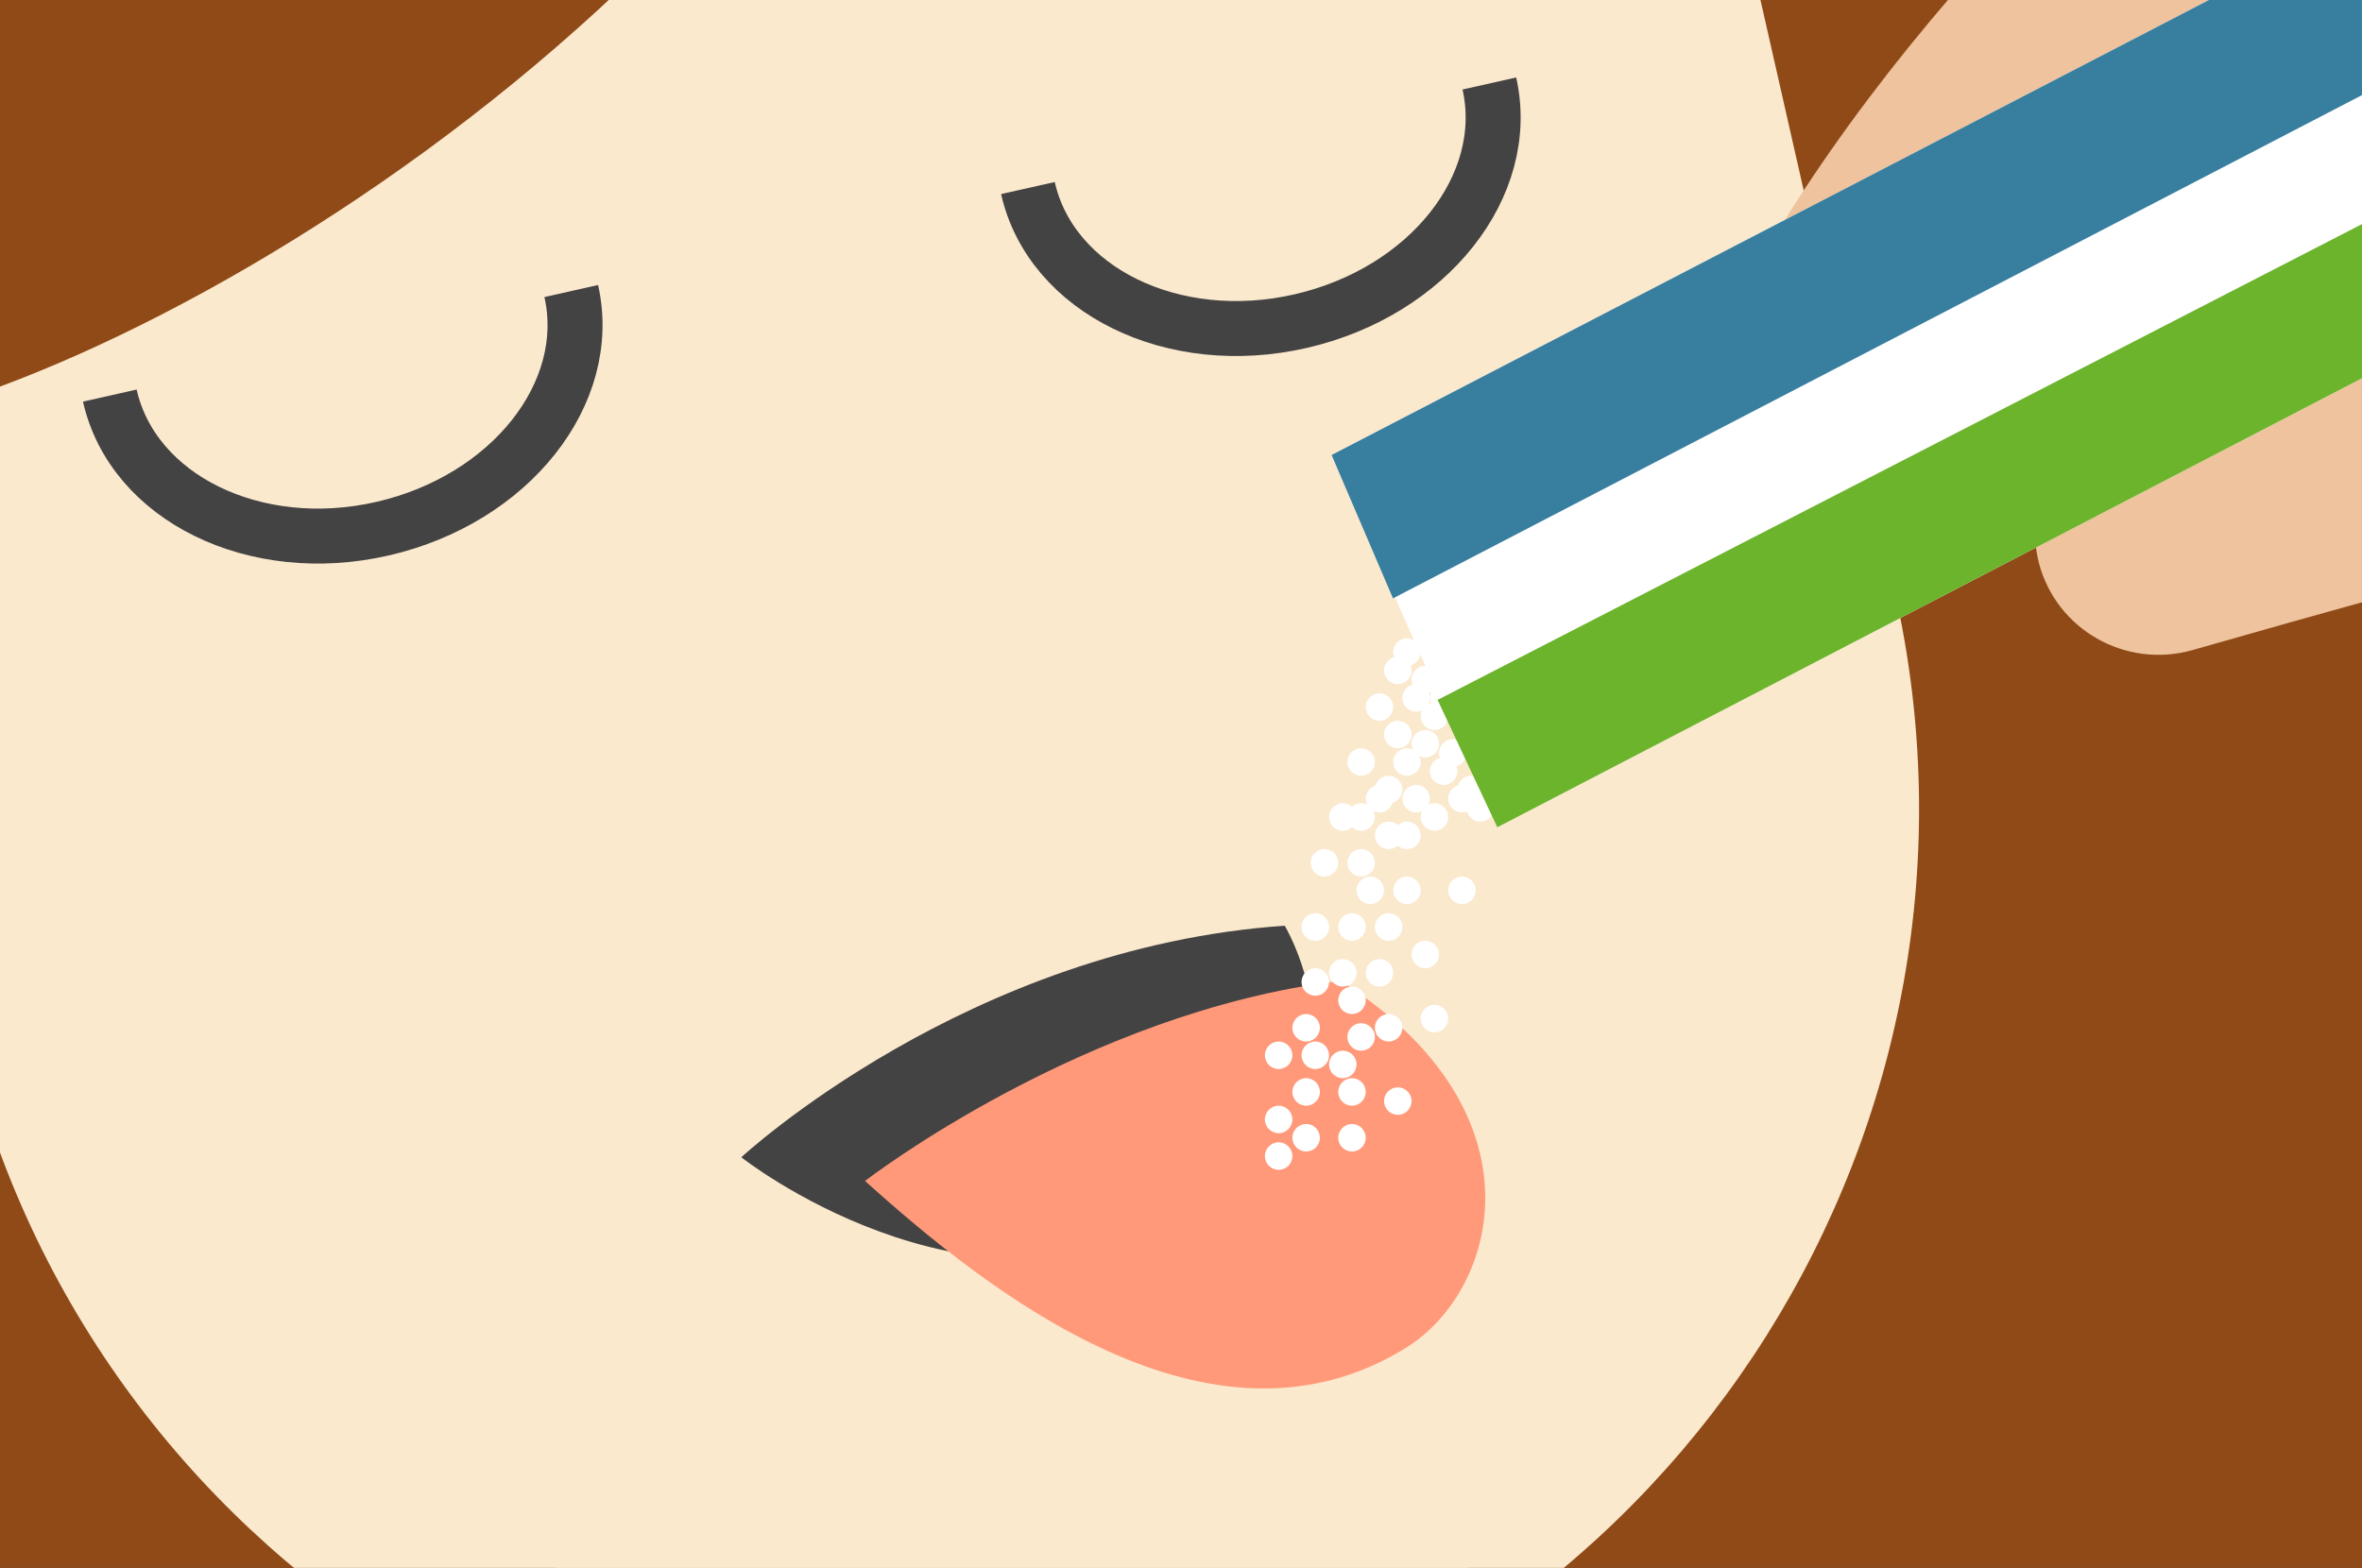 <svg width="366" height="243" viewBox="0 0 366 243" fill="none" xmlns="http://www.w3.org/2000/svg">
<rect x="0" y="0" width="366" height="243" fill="#333333" stroke="none"/>
<path d="M379.808 -75.448H195.189V460.358H379.808V-75.448Z" fill="#8F4A17"/>
<path d="M83.458 200.037H227.613V368.096C227.613 407.848 195.306 440.139 155.535 440.139C115.764 440.139 83.458 407.848 83.458 368.096V200.037Z" fill="#EEC39D"/>
<path d="M185.742 195.212L180.611 196.375L172.862 162.233L177.992 161.07C187.419 158.933 196.787 164.834 198.925 174.254C201.063 183.674 195.159 193.036 185.733 195.173L185.742 195.212Z" fill="#EEC39D"/>
<path d="M715.789 319.487C701.32 379.948 373.08 546.493 373.08 546.493V748.481H-187.148V559.002C-187.148 433.664 -85.501 331.996 39.69 331.996H83.708V364.741C83.708 404.353 114.239 438.815 153.844 439.919C193.449 441.023 227.613 407.439 227.613 366.845L227.613 331.462C227.613 331.462 278.421 334.571 295.097 332.977C383.993 324.76 580.054 271.902 580.054 271.902C611.443 216.224 509.183 26.01 509.183 26.01C486.621 54.462 469.087 64.396 417.344 78.622C386.2 87.207 358.121 95.056 340.709 100.084C330.532 102.905 319.988 96.895 317.29 86.594C316.922 84.999 316.677 83.528 316.677 81.933C316.677 73.962 321.827 66.603 329.797 64.028L397.725 42.198C411.336 37.783 419.183 23.434 415.382 9.699C412.071 -2.443 401.159 -10.169 389.51 -10.169C386.077 -10.169 382.521 -9.433 379.088 -7.962L277.44 35.085C303.802 -8.207 351.377 -52.48 378.107 -60.084C390.859 -63.64 424.823 -68.3 456.826 -72.102C499.006 -77.13 540.695 -58.734 564.972 -23.782C626.77 65.132 735.53 237.318 715.912 319.487H715.789Z" fill="#CBE4ED"/>
<path d="M-136.443 -7.208H85.987V392.745C85.987 503.911 -5.741 594.31 -118.818 594.31H-136.568V-7.208H-136.443Z" fill="#8F4A17"/>
<path d="M28.138 -136.568L135.369 -160.875C188.325 -172.88 241.093 -139.645 253.105 -86.724L293.544 91.439C312.268 173.935 260.393 256.194 177.843 274.906C95.294 293.619 12.981 241.777 -5.743 159.281L-46.182 -18.881C-58.194 -71.803 -24.938 -124.537 28.018 -136.541L28.138 -136.568Z" fill="#FBE9CE"/>
<path d="M88.517 45.106C92.08 60.944 79.057 77.396 59.278 81.939C39.498 86.481 20.578 77.15 17.016 61.312" stroke="#434343" stroke-width="8.522" stroke-miterlimit="10"/>
<path d="M230.782 12.939C234.344 28.777 221.322 45.229 201.542 49.771C181.763 54.314 162.843 44.983 159.281 29.145" stroke="#434343" stroke-width="8.522" stroke-miterlimit="10"/>
<path d="M199.191 143.469C149.971 146.774 114.869 179.364 114.869 179.364C114.869 179.364 149.369 206.708 182.91 189.56C216.451 172.413 199.074 143.475 199.074 143.475L199.191 143.469Z" fill="#434343"/>
<path d="M207.726 152.017C239.69 172.368 232.126 200.074 217.852 208.901C187.597 227.658 153.071 200.197 134.039 183.034C134.039 183.034 167.955 156.798 207.726 152.017Z" fill="#FF9979"/>
<path d="M624.547 65.46L547.114 103.997C528.282 60.412 509.822 26.43 509.822 26.43C487.026 54.994 469.309 64.967 417.026 79.249C385.558 87.868 357.186 95.748 339.593 100.796C329.31 103.627 318.655 97.594 315.93 87.252C315.558 85.652 315.31 84.174 315.31 82.574C315.31 74.571 320.514 67.183 328.567 64.598L397.204 42.682C410.956 38.25 418.885 23.845 415.044 10.055C411.699 -2.134 400.673 -9.891 388.903 -9.891C385.434 -9.891 381.841 -9.152 378.372 -7.674L275.665 35.541C302.302 -7.921 350.372 -52.367 377.381 -60.001C390.266 -63.572 424.584 -68.25 456.92 -72.067C499.539 -77.238 541.663 -58.647 566.193 -23.557C583.291 0.944 604.105 31.848 624.671 65.46H624.547Z" fill="#EEC39D"/>
<circle cx="198.13" cy="179.181" r="2.13" fill="white"/>
<circle cx="202.391" cy="176.34" r="2.13" fill="white"/>
<circle cx="209.493" cy="176.34" r="2.13" fill="white"/>
<circle cx="216.594" cy="170.659" r="2.13" fill="white"/>
<circle cx="222.275" cy="157.877" r="2.13" fill="white"/>
<circle cx="215.174" cy="159.297" r="2.13" fill="white"/>
<circle cx="220.855" cy="147.934" r="2.13" fill="white"/>
<circle cx="226.536" cy="137.992" r="2.13" fill="white"/>
<circle cx="209.493" cy="155.036" r="2.13" fill="white"/>
<circle cx="208.072" cy="150.775" r="2.13" fill="white"/>
<circle cx="203.812" cy="143.674" r="2.13" fill="white"/>
<circle cx="205.232" cy="133.732" r="2.13" fill="white"/>
<circle cx="218.014" cy="129.471" r="2.13" fill="white"/>
<circle cx="218.014" cy="137.992" r="2.13" fill="white"/>
<circle cx="222.275" cy="126.63" r="2.13" fill="white"/>
<circle cx="229.377" cy="125.21" r="2.13" fill="white"/>
<circle cx="213.754" cy="109.587" r="2.13" fill="white"/>
<circle cx="216.594" cy="103.905" r="2.13" fill="white"/>
<circle cx="220.855" cy="105.326" r="2.13" fill="white"/>
<circle cx="223.696" cy="108.166" r="2.13" fill="white"/>
<circle cx="213.754" cy="123.79" r="2.13" fill="white"/>
<circle cx="220.855" cy="115.268" r="2.13" fill="white"/>
<circle cx="222.275" cy="111.007" r="2.13" fill="white"/>
<circle cx="219.435" cy="108.166" r="2.13" fill="white"/>
<circle cx="215.174" cy="122.369" r="2.13" fill="white"/>
<circle cx="215.174" cy="129.471" r="2.13" fill="white"/>
<circle cx="219.435" cy="123.79" r="2.13" fill="white"/>
<circle cx="223.696" cy="119.529" r="2.13" fill="white"/>
<circle cx="225.116" cy="116.688" r="2.13" fill="white"/>
<circle cx="226.536" cy="123.79" r="2.13" fill="white"/>
<circle cx="227.956" cy="122.369" r="2.13" fill="white"/>
<circle cx="218.014" cy="118.109" r="2.13" fill="white"/>
<circle cx="216.594" cy="113.848" r="2.13" fill="white"/>
<circle cx="218.014" cy="101.065" r="2.13" fill="white"/>
<circle cx="202.391" cy="169.239" r="2.13" fill="white"/>
<circle cx="208.072" cy="164.978" r="2.13" fill="white"/>
<circle cx="203.812" cy="163.558" r="2.13" fill="white"/>
<circle cx="209.493" cy="169.239" r="2.13" fill="white"/>
<circle cx="210.913" cy="160.717" r="2.13" fill="white"/>
<circle cx="213.754" cy="150.775" r="2.13" fill="white"/>
<circle cx="215.174" cy="143.674" r="2.13" fill="white"/>
<circle cx="210.913" cy="133.732" r="2.13" fill="white"/>
<circle cx="210.913" cy="126.63" r="2.13" fill="white"/>
<circle cx="210.913" cy="118.109" r="2.13" fill="white"/>
<circle cx="208.072" cy="126.63" r="2.13" fill="white"/>
<circle cx="198.13" cy="173.5" r="2.13" fill="white"/>
<circle cx="202.391" cy="159.297" r="2.13" fill="white"/>
<circle cx="209.493" cy="143.674" r="2.13" fill="white"/>
<circle cx="203.812" cy="152.195" r="2.13" fill="white"/>
<circle cx="212.333" cy="137.992" r="2.13" fill="white"/>
<circle cx="198.13" cy="163.558" r="2.13" fill="white"/>
<path d="M-11.456 63.723C46.338 47.074 151.934 -25.513 158.352 -116.472C179.163 -44.23 254.739 -12.959 269.187 -17.121L353.568 -74.049C329.865 -156.332 245.451 -291.937 57.376 -237.759C-130.699 -183.581 -141.6 -29.005 -115.639 61.114L-11.456 63.723Z" fill="#8F4A17"/>
<path d="M364.201 -11.37L393.195 44.492L232.01 128.224L206.334 70.52L364.201 -11.37Z" fill="white"/>
<path d="M386.989 23.928L393.194 44.491L232.01 128.224L222.76 108.475L386.989 23.928Z" fill="#6CB42C"/>
<path d="M364.201 -11.37L377.036 9.008L215.851 92.74L206.334 70.52L364.201 -11.37Z" fill="#387E9F"/>
<path d="M386.07 -30.277L421.329 37.494L393.195 44.492L364.202 -11.37L386.07 -30.277Z" fill="#CBE4ED"/>
</svg>
